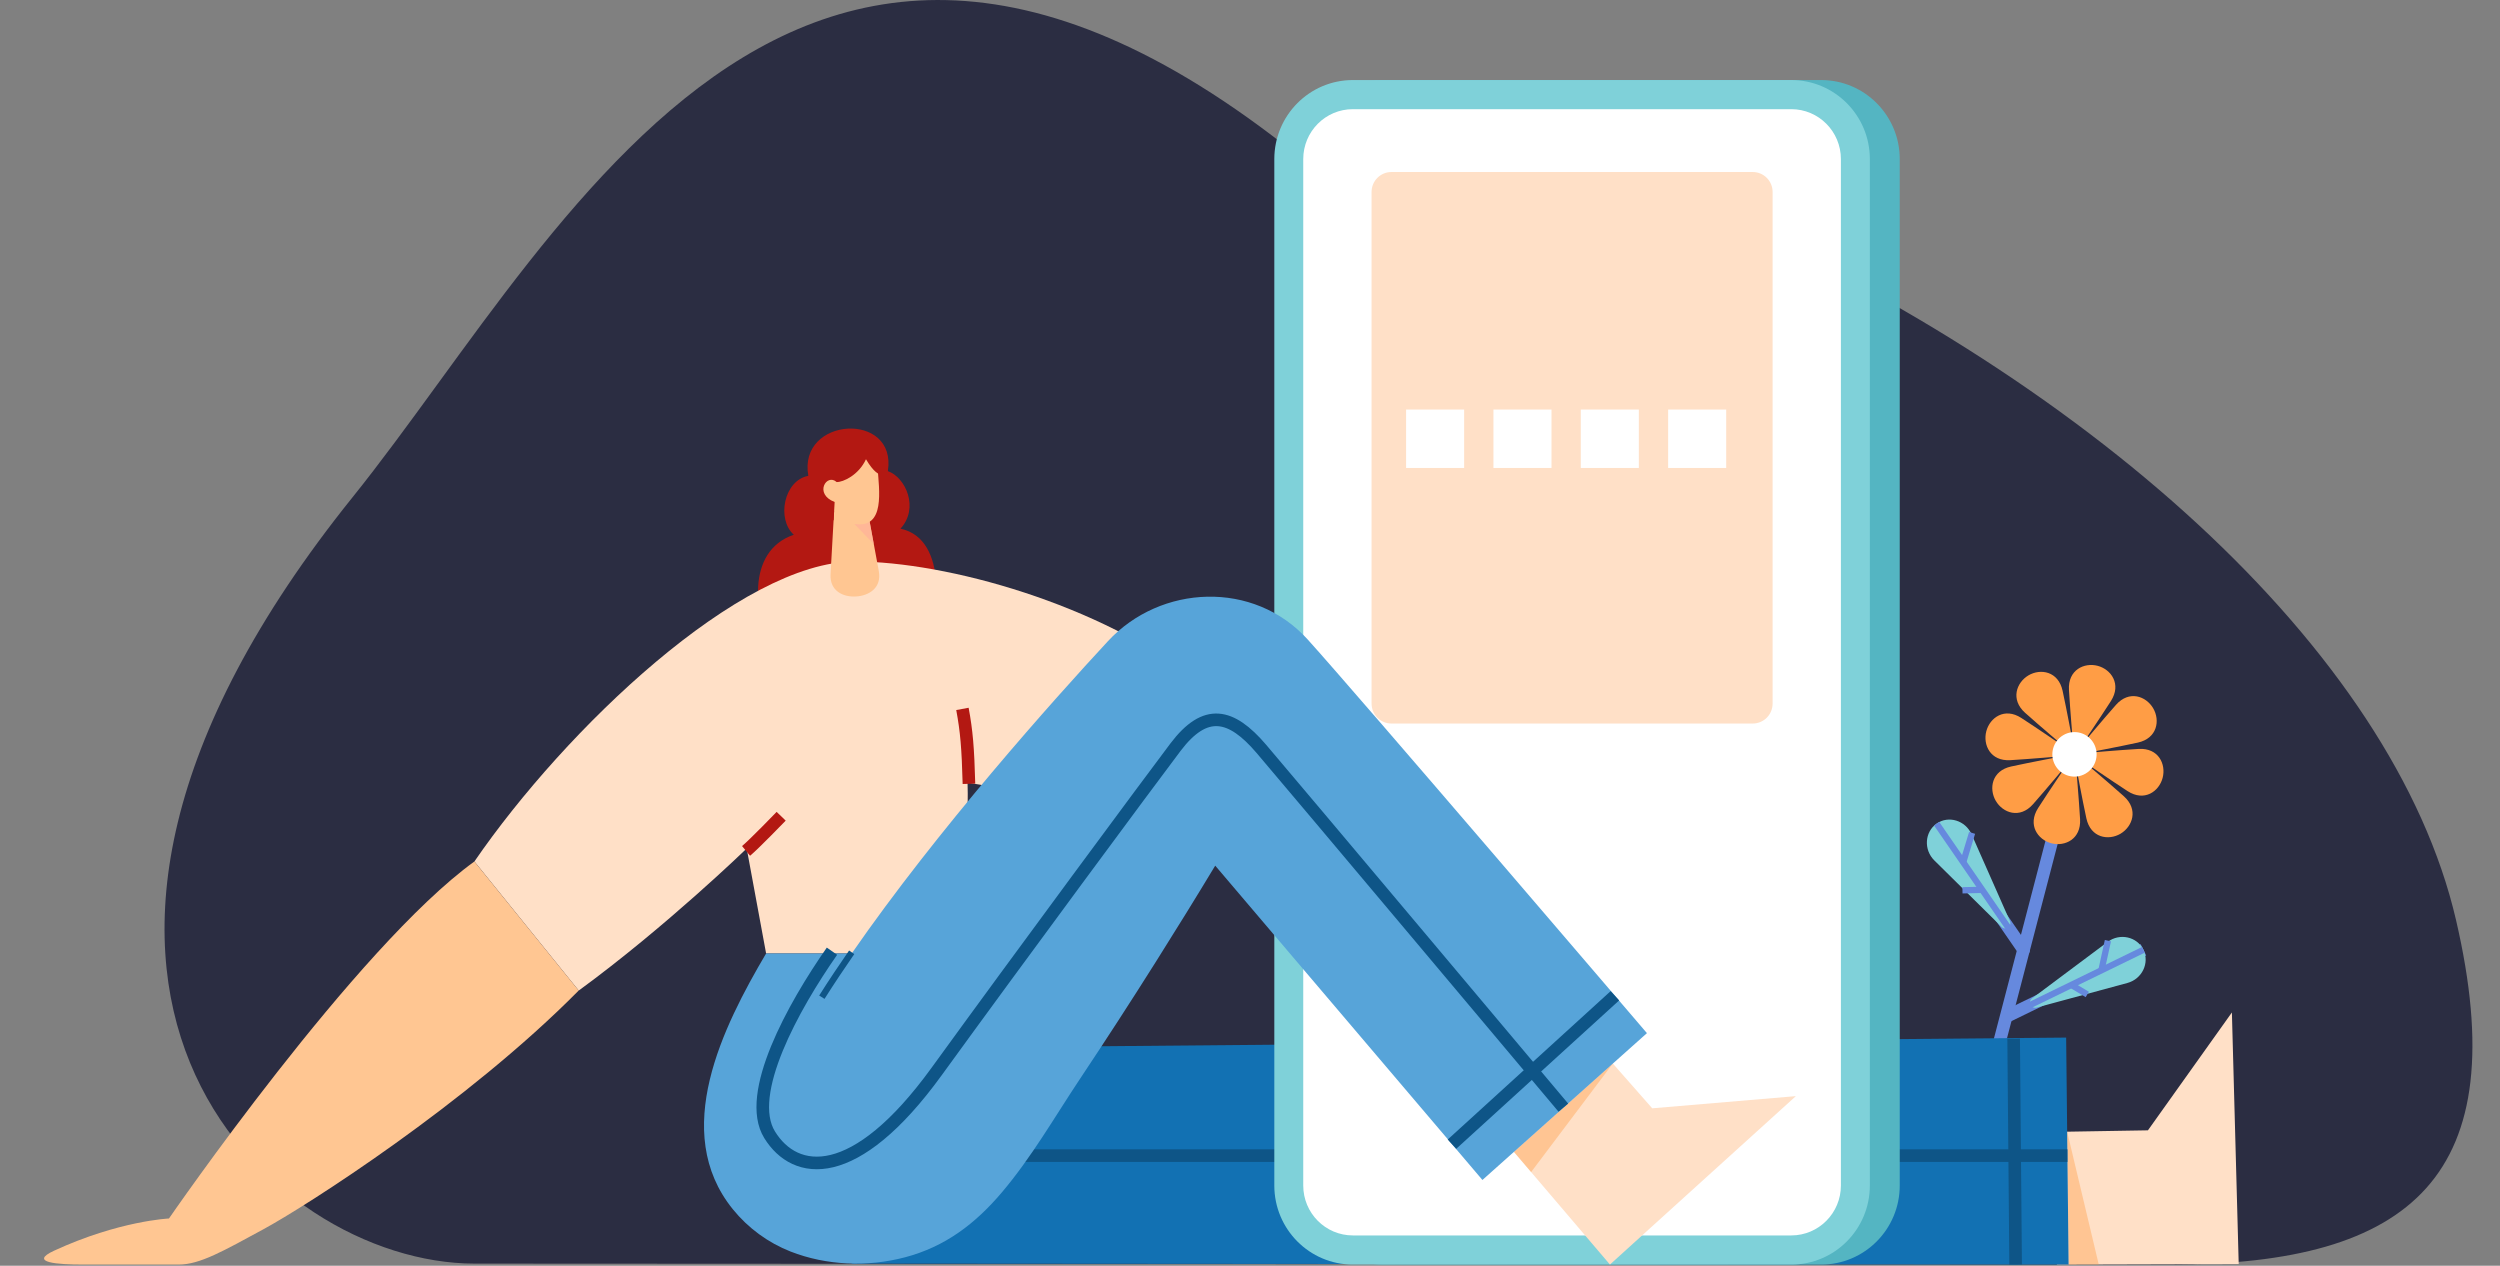 <svg width="397" height="201" viewBox="0 0 397 201" fill="none" xmlns="http://www.w3.org/2000/svg">
<rect x="0" y="0" width="397" height="201" fill="#808080" stroke="none"/>
<path d="M75.334 200.66C42.756 200.66 -6.055 156.148 55.971 78.983C91.227 35.121 130.579 -50.38 222.743 39.57C258.187 74.167 229.215 15.325 267.881 32.008C331.401 59.421 380.055 103.241 390.011 146.075C399.451 186.686 383.044 200.813 344.786 200.813C306.527 200.813 131.892 200.66 75.334 200.66Z" fill="#2B2D42"/>
<path d="M314.777 141.306L321.353 150.842" stroke="#6689DE" stroke-width="2" stroke-linecap="round" stroke-linejoin="round"/>
<path d="M317.826 147.162L307.174 136.638C305.456 134.94 305.629 132.123 307.53 130.79C309.432 129.456 312.116 130.286 313.093 132.499L319.161 146.224C319.252 146.402 319.277 146.607 319.229 146.801C319.181 146.996 319.065 147.166 318.902 147.281C318.738 147.395 318.539 147.446 318.341 147.425C318.144 147.403 317.96 147.309 317.826 147.162Z" fill="#7FD1D9"/>
<path d="M307.53 130.795L321.353 150.842" stroke="#6689DE" stroke-miterlimit="10"/>
<path d="M311.756 136.923L313.166 132.265" stroke="#6689DE" stroke-miterlimit="10"/>
<path d="M314.777 141.306L311.639 141.381" stroke="#6689DE" stroke-miterlimit="10"/>
<path d="M340.375 150.829L318.548 161.466" stroke="#6689DE" stroke-width="2" stroke-miterlimit="10"/>
<path d="M323.418 160L337.836 156.095C340.159 155.465 341.384 152.927 340.375 150.831C339.366 148.735 336.624 148.128 334.694 149.573L322.709 158.53C322.548 158.643 322.431 158.809 322.381 159C322.332 159.191 322.351 159.394 322.437 159.571C322.522 159.749 322.669 159.89 322.849 159.968C323.029 160.047 323.231 160.058 323.418 160Z" fill="#7FD1D9"/>
<path d="M340.375 150.829L318.548 161.466" stroke="#6689DE" stroke-miterlimit="10"/>
<path d="M333.704 154.082L334.736 149.38" stroke="#6689DE" stroke-miterlimit="10"/>
<path d="M328.933 156.404L331.461 157.919" stroke="#6689DE" stroke-miterlimit="10"/>
<path d="M327.746 126.271L314.445 177.266" stroke="#6689DE" stroke-width="2" stroke-linecap="round" stroke-linejoin="round"/>
<path d="M333.114 105.733C330.97 105.167 328.365 106.381 328.551 109.565C328.737 112.75 329.172 117.761 329.172 117.761C329.172 118.029 329.445 118.566 329.734 118.67C330.04 118.725 330.533 118.385 330.672 118.159C330.672 118.159 333.498 114.008 335.214 111.325C336.93 108.643 335.246 106.299 333.114 105.733Z" fill="#FF9D45"/>
<path d="M325.753 133.912C327.895 134.478 330.501 133.265 330.316 130.08C330.13 126.896 329.693 121.883 329.693 121.883C329.693 121.617 329.421 121.079 329.13 120.975C328.825 120.921 328.331 121.258 328.193 121.487C328.193 121.487 325.367 125.637 323.651 128.32C321.935 131.003 323.611 133.346 325.753 133.912Z" fill="#FF9D45"/>
<path d="M315.424 116.125C314.861 118.279 316.067 120.902 319.232 120.715C322.398 120.528 327.379 120.089 327.379 120.089C327.645 120.089 328.18 119.815 328.283 119.523C328.337 119.215 327.999 118.719 327.774 118.579C327.774 118.579 323.649 115.736 320.982 114.01C318.315 112.284 315.986 113.97 315.424 116.125Z" fill="#FF9D45"/>
<path d="M343.428 123.52C343.99 121.364 342.785 118.744 339.619 118.93C336.453 119.117 331.471 119.555 331.471 119.555C331.206 119.555 330.672 119.83 330.569 120.121C330.514 120.428 330.85 120.924 331.077 121.064C331.077 121.064 335.203 123.907 337.869 125.633C340.536 127.36 342.865 125.675 343.428 123.52Z" fill="#FF9D45"/>
<path d="M316.926 127.171C318.051 129.094 320.74 130.09 322.846 127.707C324.952 125.324 328.166 121.468 328.166 121.468C328.354 121.279 328.541 120.713 328.406 120.425C328.219 120.168 327.641 120.047 327.384 120.119C327.384 120.119 322.467 121.043 319.369 121.719C316.271 122.394 315.81 125.247 316.926 127.171Z" fill="#FF9D45"/>
<path d="M341.927 112.474C340.802 110.55 338.115 109.556 336.009 111.939C333.903 114.321 330.687 118.176 330.687 118.176C330.499 118.364 330.312 118.94 330.449 119.221C330.636 119.477 331.214 119.589 331.471 119.527C331.471 119.527 336.388 118.602 339.486 117.925C342.584 117.247 343.053 114.399 341.927 112.474Z" fill="#FF9D45"/>
<path d="M336.733 132.399C338.644 131.267 339.634 128.563 337.265 126.445C334.897 124.326 331.064 121.091 331.064 121.091C330.876 120.902 330.314 120.713 330.027 120.851C329.772 121.03 329.652 121.621 329.723 121.879C329.723 121.879 330.642 126.826 331.313 129.943C331.985 133.059 334.82 133.523 336.733 132.399Z" fill="#FF9D45"/>
<path d="M322.124 107.245C320.211 108.377 319.223 111.082 321.592 113.201C323.96 115.319 327.791 118.553 327.791 118.553C327.979 118.742 328.551 118.93 328.83 118.795C329.085 118.606 329.196 118.025 329.134 117.766C329.134 117.766 328.215 112.82 327.542 109.703C326.869 106.586 324.037 106.122 322.124 107.245Z" fill="#FF9D45"/>
<path d="M331.201 122.843C332.877 121.858 333.441 119.692 332.462 118.007C331.483 116.321 329.33 115.753 327.655 116.738C325.979 117.723 325.414 119.888 326.393 121.574C327.373 123.26 329.525 123.828 331.201 122.843Z" fill="white"/>
<path d="M128.353 75.568C124.482 76.287 123.29 82.422 126.054 84.922C118.348 87.511 119.725 98.129 122.922 102.736C125.409 106.32 145.867 105.894 147.344 102.339C148.822 98.785 150.857 85.618 142.992 83.954C145.992 80.711 143.843 75.804 140.981 74.81L138.864 70.214L128.353 75.568Z" fill="#B31812"/>
<path d="M135.753 89.167C117.624 89.167 89.772 115.789 75.334 136.804L91.9 157.304C105.75 147.181 118.577 134.74 118.577 134.74L121.656 151.405H150.536C156.256 132.527 155.708 89.167 135.753 89.167Z" fill="#FFE0C7"/>
<path d="M355.507 200.732L333.28 200.794L328.495 200.806L326.634 200.811L326.85 179.738L328.266 179.713L341.091 179.496L354.425 160.779L355.507 200.732Z" fill="#FFE0C7"/>
<g style="mix-blend-mode:multiply" opacity="0.4">
<path d="M333.28 200.794L328.495 200.806L328.266 179.713L333.28 200.794Z" fill="#FF9D45"/>
</g>
<path d="M167.208 166.213L328.105 164.769L328.493 200.811L135.247 200.66L167.208 166.213Z" fill="#1271B3"/>
<path d="M135.753 89.167C150.337 89.167 174.718 95.948 190.259 108.222L178.18 128.379L147.425 123.245L135.753 89.167Z" fill="#FFE0C7"/>
<path d="M328.307 183.513H151.157" stroke="#0E5587" stroke-width="2" stroke-miterlimit="10"/>
<path d="M289.201 12.712H219.585C212.694 12.712 207.107 18.332 207.107 25.266V188.26C207.107 195.193 212.694 200.813 219.585 200.813H289.201C296.093 200.813 301.679 195.193 301.679 188.26V25.266C301.679 18.332 296.093 12.712 289.201 12.712Z" fill="#54B5C2"/>
<path d="M284.455 12.712H214.839C207.947 12.712 202.361 18.332 202.361 25.266V188.26C202.361 195.193 207.947 200.813 214.839 200.813H284.455C291.346 200.813 296.933 195.193 296.933 188.26V25.266C296.933 18.332 291.346 12.712 284.455 12.712Z" fill="#7FD1D9"/>
<path d="M292.335 188.258V25.265C292.335 20.886 288.806 17.336 284.453 17.336L214.837 17.336C210.484 17.336 206.955 20.886 206.955 25.265V188.258C206.955 192.637 210.484 196.187 214.837 196.187H284.453C288.806 196.187 292.335 192.637 292.335 188.258Z" fill="white"/>
<path d="M220.954 27.316H278.339C279.175 27.316 279.976 27.65 280.567 28.245C281.158 28.839 281.49 29.645 281.49 30.486V111.727C281.49 112.568 281.158 113.374 280.567 113.968C279.976 114.563 279.175 114.897 278.339 114.897H220.954C220.119 114.897 219.317 114.563 218.727 113.968C218.136 113.374 217.804 112.568 217.804 111.727V30.486C217.804 29.645 218.136 28.84 218.727 28.245C219.318 27.651 220.119 27.317 220.954 27.316Z" fill="#FFE0C7"/>
<path d="M232.506 65.037H223.287V74.312H232.506V65.037Z" fill="white"/>
<path d="M246.378 65.037H237.159V74.312H246.378V65.037Z" fill="white"/>
<path d="M260.248 65.037H251.029V74.312H260.248V65.037Z" fill="white"/>
<path d="M274.12 65.037H264.901V74.312H274.12V65.037Z" fill="white"/>
<path d="M75.334 136.804C56.491 150.424 26.831 193.497 26.831 193.497C26.831 193.497 18.915 193.848 8.597 198.606C4.471 200.509 9.173 200.811 13.212 200.811H28.402C31.75 200.811 35.506 198.636 41.813 195.216C48.538 191.571 74.19 175.217 91.897 157.295L75.334 136.804Z" fill="#FFC692"/>
<path d="M285.18 174.067L255.659 200.811L243.141 186.126L240.403 182.913L238.074 180.179L253.765 166.213L256.117 168.888L262.373 175.999L285.18 174.067Z" fill="#FFE0C7"/>
<g style="mix-blend-mode:multiply" opacity="0.4">
<path d="M256.117 168.888L255.952 169.111L243.141 186.126L240.403 182.913L256.117 168.888Z" fill="#FF9D45"/>
</g>
<path d="M320.082 200.806L319.767 164.951" stroke="#0E5587" stroke-width="2" stroke-miterlimit="10"/>
<path d="M131.892 91.18C132.025 88.748 132.653 77.649 132.653 77.649L137.743 80.887C137.743 80.887 139.117 88.294 139.554 90.697C140.044 93.369 137.975 94.593 135.963 94.721C133.951 94.85 131.74 93.893 131.892 91.18Z" fill="#FFC692"/>
<g style="mix-blend-mode:multiply" opacity="0.65">
<path d="M135.67 83.192L138.763 86.422L138.08 82.743C137.57 83.004 136.559 83.23 135.67 83.192Z" fill="#FFAF99"/>
</g>
<path d="M139.359 74.223C139.59 77.768 140.649 84.034 135.67 83.188L132.454 81.117L129.09 76.938L132.775 72.663L137.838 71.78L139.359 74.223Z" fill="#FFC692"/>
<path d="M137.518 72.925C136.364 75.44 133.891 76.578 132.859 76.551C131.284 75.099 129.197 78.438 132.541 79.717L132.376 82.636C132.376 82.636 129.458 81.692 128.362 75.568C126.675 66.135 142.512 65.252 140.991 74.814C140.981 74.81 139.914 76.996 137.518 72.925Z" fill="#B31812"/>
<path d="M121.66 151.405C114.826 163.007 106.404 179.719 116.381 192.037C118.809 195.025 121.96 197.334 125.533 198.742C131.243 200.977 137.76 201.228 143.723 199.657C150.099 197.976 154.876 194.329 159.086 189.361C163.813 183.787 167.452 177.408 171.493 171.341C175.59 165.19 179.61 158.986 183.553 152.729C186.741 147.667 189.89 142.587 192.977 137.464L235.409 187.379L261.533 164.064C261.533 164.064 215.636 110.359 207.655 101.545C199.101 92.112 184.316 92.782 175.936 101.824C167.416 111.018 148.862 131.742 135.254 151.405H121.66Z" fill="#57A4D9"/>
<path d="M230.571 181.696L256.447 158.125" stroke="#0E5587" stroke-width="2" stroke-miterlimit="10"/>
<path d="M153.869 124.471C153.715 118.768 153.494 116.121 152.835 112.574" stroke="#B31812" stroke-width="2" stroke-miterlimit="10"/>
<path d="M130.51 158.357C131.946 156.068 133.902 153.167 135.247 151.224" stroke="#0E5587" stroke-miterlimit="10"/>
<path d="M132.117 151.05C125.998 159.804 118.239 173.761 122.213 180.198C126.283 186.801 135.753 188.069 148.728 170.167C161.895 152.003 182.484 124.188 186.66 118.662C191.418 112.367 195.495 113.301 200.279 118.891C204.557 123.886 248.261 175.895 248.261 175.895" stroke="#0E5587" stroke-width="2" stroke-miterlimit="10"/>
<path d="M118.474 135.125C119.755 134.069 124.049 129.622 124.049 129.622" stroke="#B31812" stroke-width="2" stroke-miterlimit="10"/>
</svg>
